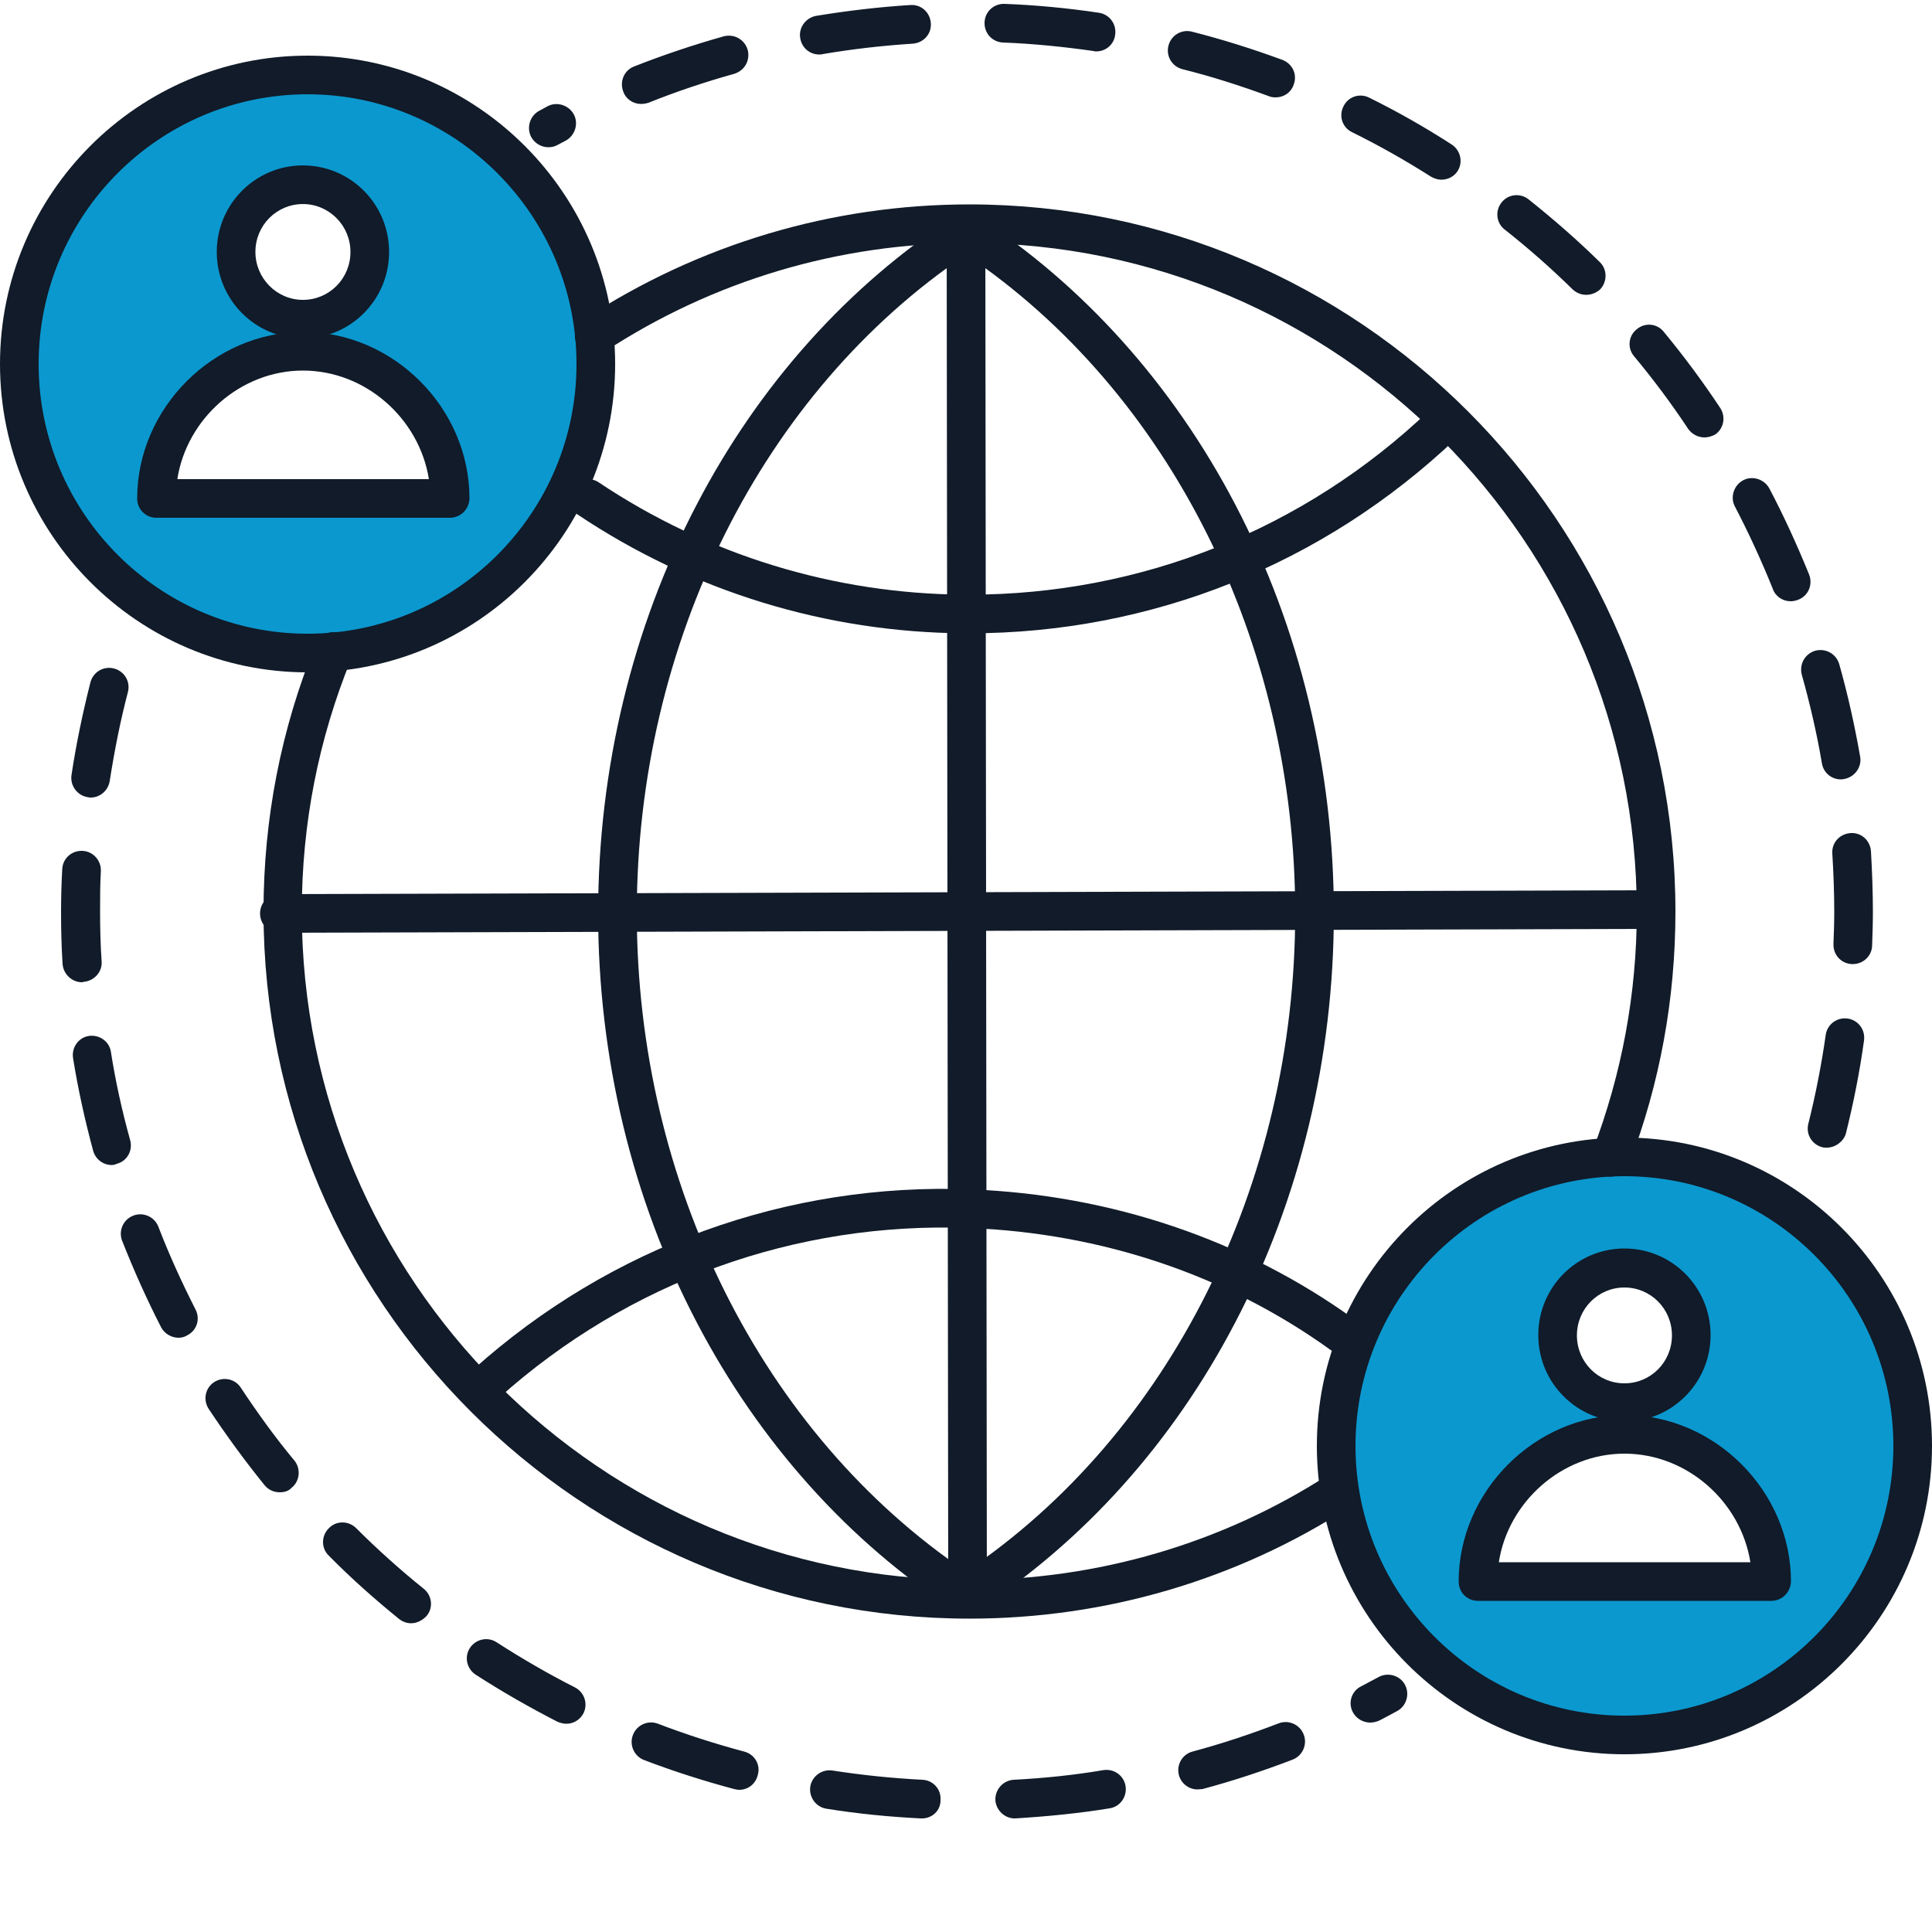 <svg width="86" height="86" viewBox="0 0 86 86" fill="none" xmlns="http://www.w3.org/2000/svg">
<g clip-path="url(#clip0_1471_14563)">
<path fill-rule="evenodd" clip-rule="evenodd" d="M13.438 28.891C20.488 28.891 26.203 23.175 26.203 16.125C26.203 9.075 20.488 3.359 13.438 3.359C6.387 3.359 0.672 9.075 0.672 16.125C0.672 23.175 6.387 28.891 13.438 28.891ZM7.391 22.172H20.156L18.812 18.141L13.438 15.453L14.781 14.109L16.125 12.094V9.406L14.109 8.062L10.75 9.406V12.094L12.766 14.109V15.453L10.078 16.797L7.391 18.812V22.172Z" fill="#0B98CF"/>
<path fill-rule="evenodd" clip-rule="evenodd" d="M72.562 77.266C79.613 77.266 85.328 71.55 85.328 64.5C85.328 57.45 79.613 51.734 72.562 51.734C65.512 51.734 59.797 57.45 59.797 64.5C59.797 71.55 65.512 77.266 72.562 77.266ZM66.516 70.547H79.281L77.938 66.516L72.562 63.828L73.906 62.484L75.25 60.469V57.781L73.234 56.438L69.875 57.781V60.469L71.891 62.484V63.828L69.203 65.172L66.516 67.188V70.547Z" fill="#0B98CF"/>
<path d="M43.155 72.051C25.834 72.051 11.73 57.931 11.73 40.575C11.73 36.465 12.505 32.457 14.053 28.673C14.225 28.226 14.741 28.019 15.171 28.209C15.618 28.381 15.824 28.897 15.635 29.327C14.173 32.904 13.434 36.688 13.434 40.575C13.434 56.984 26.764 70.331 43.138 70.331C48.831 70.331 54.386 68.715 59.151 65.635C59.547 65.377 60.08 65.499 60.338 65.894C60.596 66.289 60.476 66.823 60.08 67.081C55.058 70.331 49.192 72.051 43.155 72.051Z" fill="#111B29"/>
<path d="M71.707 52.375C71.604 52.375 71.5 52.357 71.397 52.323C70.95 52.151 70.726 51.652 70.898 51.205C72.188 47.817 72.859 44.239 72.859 40.575C72.859 24.167 59.529 10.819 43.154 10.819C37.358 10.819 31.752 12.487 26.918 15.653C26.522 15.911 25.989 15.807 25.732 15.411C25.474 15.016 25.576 14.483 25.972 14.225C31.098 10.871 37.032 9.099 43.154 9.099C60.475 9.099 74.579 23.221 74.579 40.575C74.579 44.445 73.891 48.229 72.516 51.824C72.378 52.168 72.05 52.375 71.707 52.375Z" fill="#111B29"/>
<path d="M43 71.845C42.845 71.845 42.673 71.793 42.535 71.707C37.788 68.645 33.798 64.191 31.012 58.859C28.139 53.372 26.625 47.077 26.625 40.661C26.625 34.245 28.139 27.951 31.012 22.463C33.798 17.115 37.788 12.677 42.535 9.615C42.828 9.426 43.189 9.426 43.464 9.615C48.212 12.677 52.202 17.131 54.988 22.463C57.86 27.951 59.374 34.245 59.374 40.661C59.374 47.077 57.86 53.372 54.988 58.859C52.202 64.208 48.212 68.645 43.464 71.707C43.326 71.793 43.172 71.845 43 71.845ZM43 11.335C33.935 17.441 28.346 28.604 28.346 40.644C28.346 52.684 33.952 63.847 43 69.953C52.064 63.847 57.654 52.684 57.654 40.644C57.654 28.604 52.064 17.441 43 11.335Z" fill="#111B29"/>
<path d="M12.436 41.521C11.954 41.521 11.576 41.143 11.576 40.661C11.576 40.179 11.954 39.801 12.436 39.801L73.547 39.629C74.028 39.629 74.407 40.007 74.407 40.489C74.407 40.971 74.028 41.349 73.547 41.349L12.436 41.521Z" fill="#111B29"/>
<path d="M43.138 28.191C43.069 28.191 43.017 28.191 42.948 28.191C36.774 28.157 30.805 26.317 25.696 22.893C25.301 22.635 25.198 22.103 25.456 21.707C25.714 21.311 26.247 21.208 26.642 21.466C31.476 24.699 37.118 26.437 42.948 26.471H43.138C50.792 26.471 58.067 23.565 63.623 18.267C63.967 17.94 64.517 17.957 64.844 18.301C65.171 18.645 65.154 19.195 64.81 19.523C58.927 25.113 51.256 28.191 43.138 28.191Z" fill="#111B29"/>
<path d="M21.655 62.453C21.414 62.453 21.19 62.351 21.018 62.161C20.709 61.8 20.726 61.267 21.088 60.941C27.176 55.487 35.036 52.633 43.206 52.943C49.45 53.183 55.35 55.178 60.252 58.705C60.63 58.979 60.716 59.513 60.441 59.908C60.166 60.287 59.632 60.373 59.237 60.097C54.61 56.761 49.038 54.886 43.138 54.663C35.415 54.37 27.984 57.053 22.222 62.213C22.068 62.385 21.862 62.453 21.655 62.453Z" fill="#111B29"/>
<path d="M43.069 71.845C42.588 71.845 42.209 71.467 42.209 70.985L42.14 10.321C42.14 9.839 42.518 9.461 43 9.461C43.482 9.461 43.86 9.839 43.86 10.321L43.929 70.985C43.929 71.449 43.55 71.845 43.069 71.845Z" fill="#111B29"/>
<path d="M81.322 51.085C81.253 51.085 81.184 51.085 81.116 51.067C80.651 50.947 80.376 50.483 80.496 50.019C80.823 48.711 81.081 47.387 81.27 46.062C81.339 45.597 81.769 45.271 82.251 45.34C82.715 45.409 83.042 45.839 82.973 46.321C82.784 47.697 82.509 49.089 82.165 50.465C82.062 50.809 81.7 51.085 81.322 51.085ZM82.474 42.915C82.457 42.915 82.457 42.915 82.44 42.915C81.958 42.897 81.597 42.502 81.614 42.02C81.632 41.539 81.649 41.057 81.649 40.575C81.649 39.715 81.614 38.839 81.563 37.995C81.528 37.514 81.89 37.118 82.371 37.084C82.853 37.049 83.248 37.411 83.283 37.892C83.334 38.787 83.369 39.699 83.369 40.593C83.369 41.091 83.352 41.607 83.334 42.106C83.317 42.553 82.939 42.915 82.474 42.915ZM81.941 34.693C81.528 34.693 81.167 34.401 81.098 33.971C80.875 32.647 80.565 31.322 80.204 30.032C80.084 29.567 80.342 29.103 80.806 28.965C81.27 28.845 81.735 29.103 81.872 29.567C82.251 30.909 82.56 32.303 82.801 33.678C82.887 34.143 82.56 34.59 82.096 34.675C82.027 34.693 81.976 34.693 81.941 34.693ZM79.705 26.764C79.361 26.764 79.034 26.557 78.914 26.213C78.415 24.975 77.848 23.737 77.228 22.549C77.005 22.137 77.177 21.604 77.59 21.381C78.002 21.157 78.536 21.329 78.759 21.741C79.413 22.98 79.998 24.27 80.531 25.577C80.703 26.024 80.496 26.523 80.049 26.695C79.912 26.747 79.808 26.764 79.705 26.764ZM75.87 19.471C75.594 19.471 75.319 19.333 75.147 19.093C74.408 17.975 73.599 16.891 72.739 15.859C72.43 15.498 72.481 14.947 72.86 14.655C73.221 14.345 73.771 14.397 74.064 14.775C74.958 15.859 75.801 16.994 76.575 18.163C76.833 18.559 76.73 19.093 76.334 19.351C76.196 19.419 76.042 19.471 75.87 19.471ZM70.606 13.124C70.383 13.124 70.176 13.039 70.004 12.883C69.041 11.937 68.026 11.043 66.977 10.217C66.599 9.925 66.547 9.375 66.84 9.013C67.132 8.635 67.682 8.583 68.044 8.876C69.144 9.753 70.211 10.681 71.208 11.662C71.552 11.989 71.552 12.539 71.226 12.883C71.054 13.039 70.83 13.124 70.606 13.124ZM64.156 7.999C64.002 7.999 63.847 7.947 63.692 7.861C62.557 7.139 61.37 6.468 60.183 5.883C59.753 5.677 59.581 5.161 59.805 4.731C60.011 4.301 60.527 4.129 60.957 4.352C62.213 4.971 63.451 5.677 64.621 6.433C65.016 6.691 65.137 7.225 64.879 7.62C64.724 7.861 64.449 7.999 64.156 7.999ZM24.407 6.554C24.098 6.554 23.805 6.382 23.65 6.107C23.427 5.694 23.582 5.161 23.994 4.937C24.115 4.868 24.252 4.799 24.373 4.731C24.786 4.507 25.319 4.679 25.542 5.092C25.766 5.505 25.594 6.038 25.181 6.261C25.061 6.33 24.94 6.382 24.82 6.451C24.7 6.519 24.562 6.554 24.407 6.554ZM28.535 4.627C28.191 4.627 27.864 4.421 27.744 4.077C27.572 3.63 27.778 3.131 28.226 2.959C29.533 2.443 30.874 1.996 32.216 1.617C32.68 1.497 33.145 1.755 33.282 2.219C33.403 2.684 33.145 3.148 32.68 3.286C31.39 3.647 30.1 4.077 28.862 4.576C28.742 4.61 28.638 4.627 28.535 4.627ZM56.778 4.335C56.674 4.335 56.571 4.318 56.485 4.283C55.23 3.819 53.94 3.406 52.632 3.079C52.168 2.959 51.893 2.495 52.013 2.03C52.134 1.566 52.598 1.291 53.062 1.411C54.421 1.755 55.78 2.185 57.087 2.667C57.534 2.839 57.758 3.32 57.586 3.767C57.466 4.129 57.139 4.335 56.778 4.335ZM36.464 2.426C36.052 2.426 35.69 2.133 35.622 1.703C35.536 1.239 35.862 0.792 36.327 0.706C37.703 0.482 39.113 0.31 40.524 0.224C41.005 0.19 41.401 0.551 41.435 1.033C41.47 1.514 41.108 1.91 40.627 1.944C39.285 2.03 37.926 2.185 36.619 2.409C36.568 2.426 36.516 2.426 36.464 2.426ZM48.797 2.288C48.762 2.288 48.711 2.288 48.676 2.271C47.352 2.082 45.993 1.944 44.652 1.893C44.17 1.875 43.809 1.48 43.826 0.998C43.843 0.517 44.239 0.155 44.72 0.173C46.114 0.224 47.541 0.362 48.917 0.568C49.382 0.637 49.708 1.067 49.64 1.549C49.588 1.979 49.227 2.288 48.797 2.288Z" fill="#111B29"/>
<path d="M41.039 80.944C41.022 80.944 41.005 80.944 40.988 80.944C39.594 80.875 38.184 80.737 36.791 80.513C36.326 80.445 36 79.998 36.068 79.533C36.138 79.069 36.584 78.743 37.049 78.811C38.373 79.017 39.715 79.155 41.056 79.224C41.538 79.241 41.9 79.653 41.865 80.118C41.882 80.583 41.504 80.944 41.039 80.944ZM45.167 80.944C44.72 80.944 44.342 80.583 44.307 80.135C44.29 79.653 44.651 79.258 45.116 79.224C46.458 79.155 47.816 79.017 49.123 78.793C49.588 78.725 50.035 79.035 50.104 79.516C50.172 79.981 49.863 80.427 49.382 80.497C48.005 80.721 46.595 80.858 45.184 80.944C45.202 80.944 45.184 80.944 45.167 80.944ZM32.904 79.671C32.835 79.671 32.749 79.653 32.68 79.637C31.322 79.275 29.98 78.845 28.672 78.347C28.226 78.175 28.002 77.675 28.174 77.229C28.346 76.781 28.844 76.558 29.292 76.73C30.547 77.211 31.837 77.624 33.127 77.969C33.592 78.089 33.867 78.553 33.73 79.017C33.626 79.43 33.282 79.671 32.904 79.671ZM53.303 79.653C52.924 79.653 52.58 79.395 52.477 79.017C52.357 78.553 52.632 78.089 53.08 77.969C54.37 77.624 55.66 77.195 56.915 76.713C57.362 76.541 57.861 76.764 58.033 77.211C58.205 77.659 57.981 78.157 57.534 78.329C56.227 78.829 54.886 79.275 53.526 79.637C53.458 79.637 53.389 79.653 53.303 79.653ZM25.215 76.73C25.078 76.73 24.957 76.695 24.82 76.644C23.581 76.007 22.343 75.302 21.174 74.545C20.778 74.287 20.657 73.754 20.916 73.359C21.174 72.963 21.706 72.843 22.102 73.101C23.22 73.823 24.407 74.511 25.594 75.113C26.024 75.337 26.178 75.853 25.972 76.265C25.817 76.558 25.525 76.73 25.215 76.73ZM60.992 76.678C60.682 76.678 60.372 76.507 60.218 76.213C59.994 75.784 60.166 75.267 60.596 75.061C60.854 74.924 61.112 74.787 61.37 74.649C61.782 74.425 62.316 74.579 62.539 74.993C62.763 75.405 62.608 75.939 62.196 76.162C61.938 76.299 61.662 76.455 61.387 76.593C61.266 76.644 61.129 76.678 60.992 76.678ZM18.301 72.257C18.112 72.257 17.922 72.189 17.768 72.069C16.684 71.191 15.618 70.245 14.637 69.248C14.293 68.921 14.293 68.371 14.637 68.027C14.964 67.683 15.514 67.683 15.858 68.027C16.804 68.973 17.82 69.885 18.868 70.727C19.23 71.019 19.298 71.57 18.989 71.931C18.8 72.137 18.542 72.257 18.301 72.257ZM12.453 66.427C12.195 66.427 11.954 66.323 11.782 66.117C10.905 65.034 10.062 63.881 9.288 62.712C9.03 62.316 9.134 61.783 9.529 61.525C9.924 61.267 10.458 61.37 10.716 61.766C11.456 62.883 12.246 63.985 13.106 65.017C13.399 65.377 13.348 65.928 12.986 66.221C12.848 66.375 12.659 66.427 12.453 66.427ZM7.946 59.547C7.637 59.547 7.328 59.375 7.172 59.083C6.536 57.844 5.952 56.537 5.436 55.23C5.264 54.783 5.487 54.283 5.934 54.111C6.382 53.94 6.88 54.163 7.052 54.611C7.534 55.867 8.102 57.105 8.704 58.291C8.927 58.721 8.755 59.237 8.325 59.444C8.222 59.513 8.084 59.547 7.946 59.547ZM4.971 51.859C4.592 51.859 4.248 51.601 4.146 51.222C3.784 49.881 3.474 48.487 3.251 47.094C3.182 46.63 3.492 46.183 3.956 46.114C4.42 46.045 4.868 46.355 4.936 46.819C5.143 48.143 5.436 49.468 5.796 50.758C5.917 51.222 5.659 51.687 5.194 51.807C5.126 51.841 5.04 51.859 4.971 51.859ZM3.646 43.723C3.2 43.723 2.821 43.361 2.786 42.915C2.735 42.141 2.718 41.349 2.718 40.575C2.718 39.956 2.735 39.319 2.77 38.701C2.786 38.219 3.182 37.858 3.664 37.875C4.146 37.892 4.506 38.305 4.49 38.769C4.455 39.371 4.455 39.973 4.455 40.559C4.455 41.297 4.472 42.055 4.524 42.794C4.558 43.276 4.18 43.671 3.716 43.706C3.681 43.723 3.664 43.723 3.646 43.723ZM4.042 35.501C4.008 35.501 3.956 35.501 3.904 35.484C3.44 35.415 3.114 34.968 3.182 34.504C3.388 33.127 3.681 31.735 4.025 30.375C4.146 29.911 4.61 29.637 5.074 29.757C5.538 29.877 5.814 30.341 5.694 30.805C5.35 32.113 5.092 33.437 4.885 34.761C4.816 35.191 4.455 35.501 4.042 35.501Z" fill="#111B29"/>
<path d="M72.308 78.089C64.758 78.089 58.618 71.931 58.618 64.363C58.618 56.795 64.758 50.637 72.308 50.637C79.86 50.637 86 56.795 86 64.363C86 71.931 79.86 78.089 72.308 78.089ZM72.308 52.357C65.704 52.357 60.338 57.741 60.338 64.363C60.338 70.985 65.704 76.369 72.308 76.369C78.914 76.369 84.28 70.985 84.28 64.363C84.28 57.741 78.914 52.357 72.308 52.357Z" fill="#111B29"/>
<path d="M78.844 71.26H65.79C65.308 71.26 64.93 70.882 64.93 70.4C64.93 66.393 68.318 62.987 72.326 62.987C76.333 62.987 79.722 66.375 79.722 70.4C79.704 70.882 79.326 71.26 78.844 71.26ZM66.718 69.54H77.916C77.486 66.84 75.095 64.707 72.308 64.707C69.522 64.707 67.131 66.857 66.718 69.54Z" fill="#111B29"/>
<path d="M72.309 63.279C70.194 63.279 68.474 61.559 68.474 59.427C68.474 57.294 70.194 55.574 72.309 55.574C74.424 55.574 76.144 57.294 76.144 59.427C76.144 61.559 74.424 63.279 72.309 63.279ZM72.309 57.311C71.14 57.311 70.194 58.257 70.194 59.444C70.194 60.631 71.14 61.577 72.309 61.577C73.478 61.577 74.424 60.631 74.424 59.444C74.424 58.257 73.478 57.311 72.309 57.311Z" fill="#111B29"/>
<path d="M13.691 29.929C6.14 29.929 0 23.771 0 16.203C0 8.635 6.14 2.477 13.691 2.477C21.242 2.477 27.382 8.635 27.382 16.203C27.382 23.771 21.242 29.929 13.691 29.929ZM13.691 4.197C7.086 4.197 1.72 9.581 1.72 16.203C1.72 22.825 7.086 28.209 13.691 28.209C20.296 28.209 25.662 22.825 25.662 16.203C25.662 9.581 20.279 4.197 13.691 4.197Z" fill="#111B29"/>
<path d="M20.02 23.049H6.966C6.484 23.049 6.106 22.67 6.106 22.189C6.106 18.181 9.494 14.775 13.502 14.775C17.51 14.775 20.898 18.163 20.898 22.189C20.881 22.67 20.502 23.049 20.02 23.049ZM7.894 21.329H19.092C18.662 18.628 16.271 16.495 13.485 16.495C10.698 16.495 8.308 18.645 7.894 21.329Z" fill="#111B29"/>
<path d="M13.485 15.068C11.369 15.068 9.649 13.348 9.649 11.215C9.649 9.083 11.369 7.363 13.485 7.363C15.6 7.363 17.32 9.083 17.32 11.215C17.32 13.348 15.6 15.068 13.485 15.068ZM13.485 9.083C12.315 9.083 11.369 10.028 11.369 11.215C11.369 12.385 12.315 13.348 13.485 13.348C14.654 13.348 15.6 12.402 15.6 11.215C15.6 10.045 14.654 9.083 13.485 9.083Z" fill="#111B29"/>
</g>
<defs>
<clipPath id="clip0_1471_14563">
<rect width="86" height="86" fill="white"/>
</clipPath>
</defs>
</svg>
